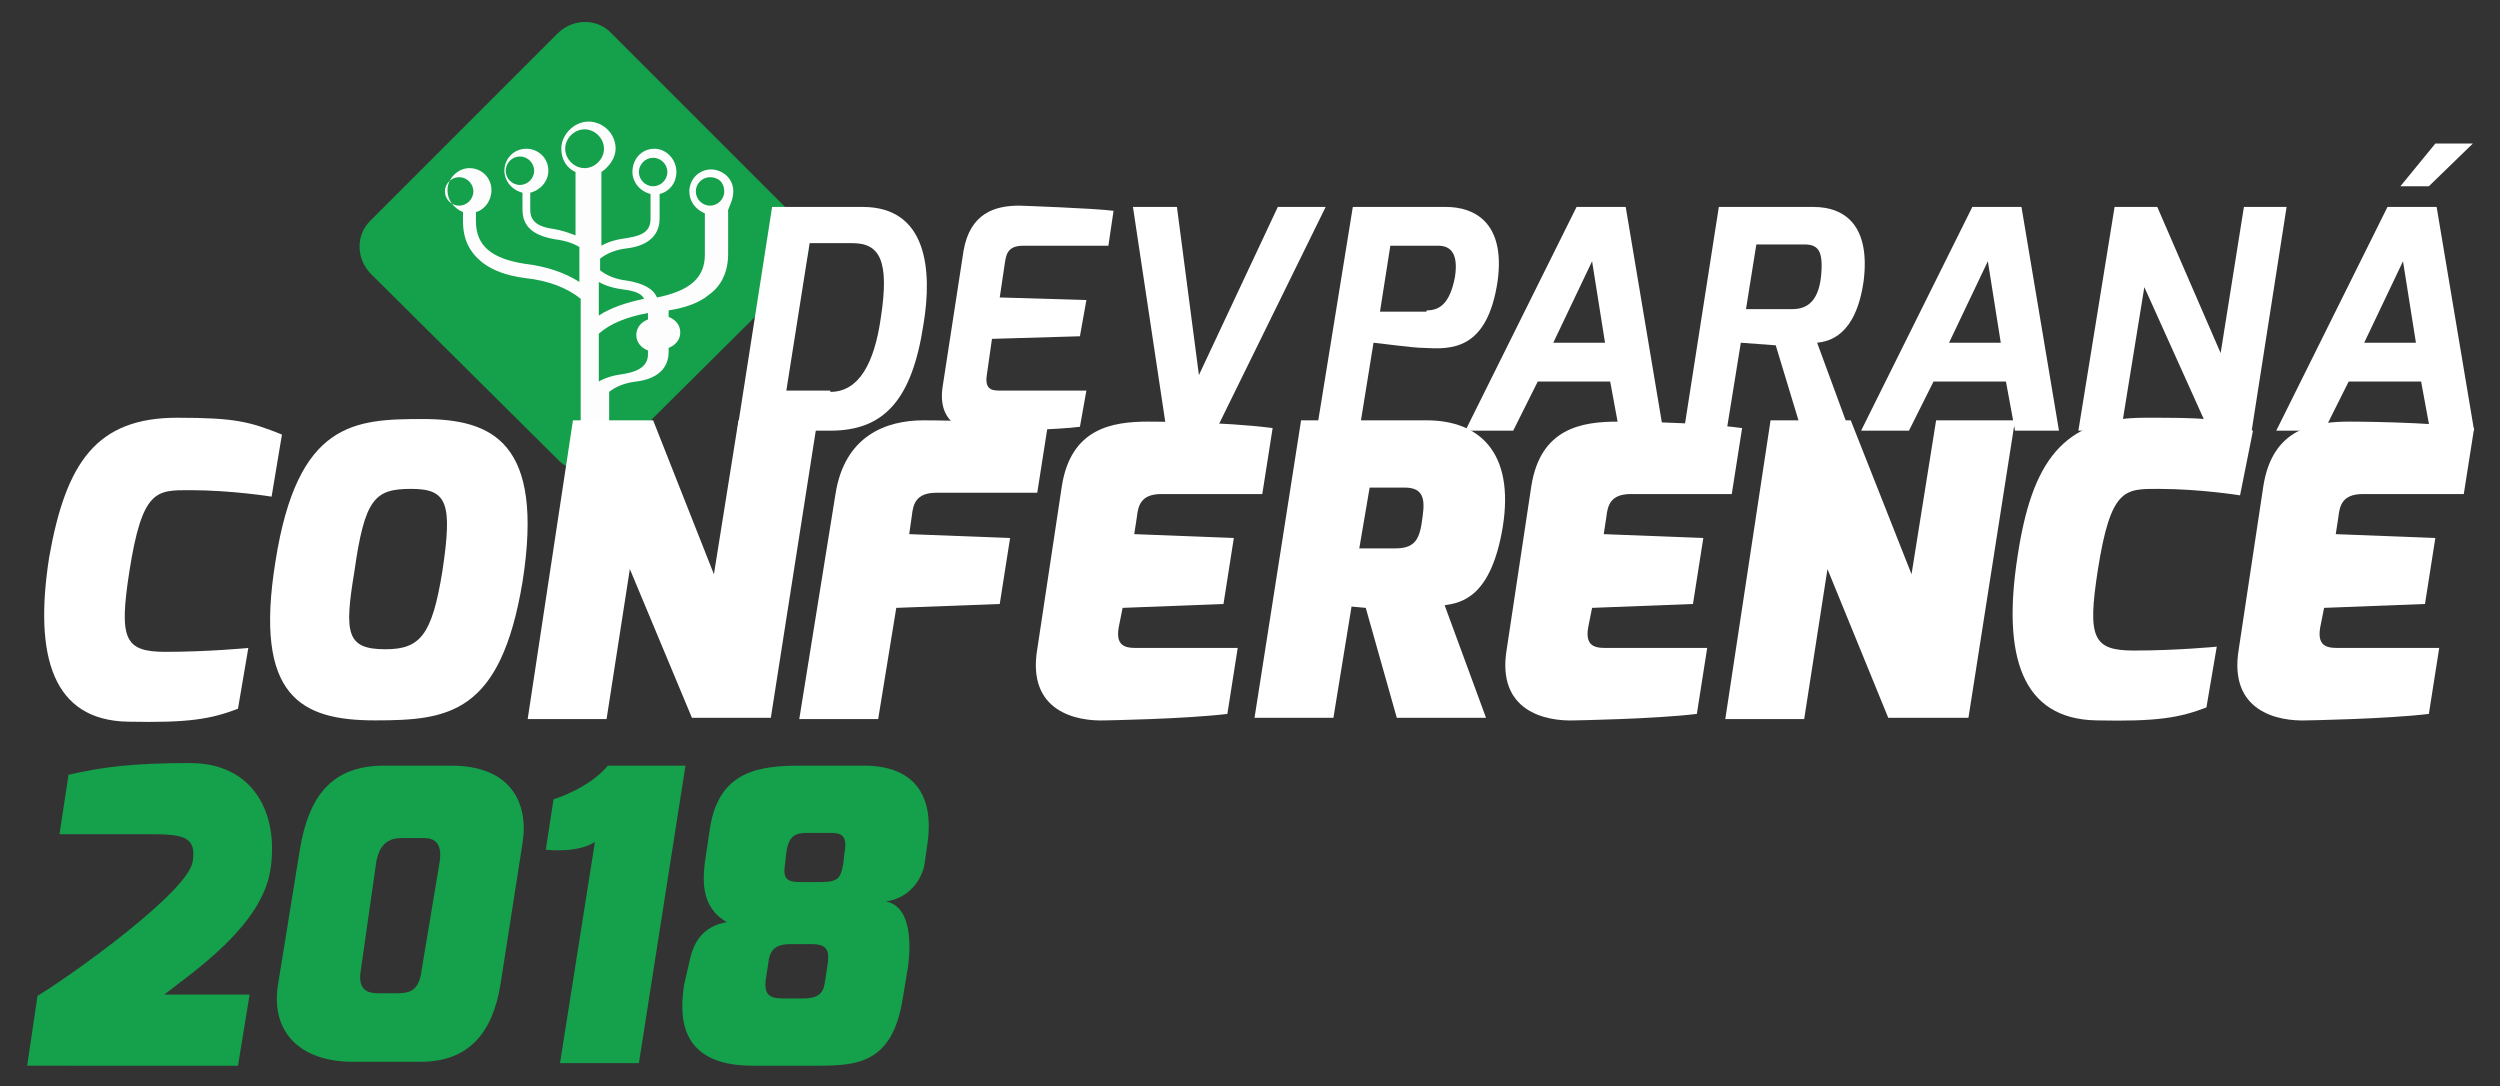 <?xml version="1.0" encoding="utf-8"?>
<!-- Generator: Adobe Illustrator 22.0.1, SVG Export Plug-In . SVG Version: 6.00 Build 0) -->
<svg version="1.1" id="Camada_1" xmlns="http://www.w3.org/2000/svg" xmlns:xlink="http://www.w3.org/1999/xlink" x="0px" y="0px" viewBox="0 0 193.3 84" style="enable-background:new 0 0 193.3 84;" xml:space="preserve">
  <rect x="0" y="0" width="193.3" height="84" fill="#333333" stroke="none"/>
  <style type="text/css">
    .st0,
    .st3 {
      fill: #15a04b;
    }
    .st1 {
      fill: #FDFDFD;
    }
    .st2 {
      fill: #FFFFFF;
    }
  </style>
  <g>
    <g>
      <path class="st0" d="M61.7,21.2L47.3,35.5c-1.2,1.2-3.1,1.2-4.2,0L28.7,21.2c-1.2-1.2-1.2-3.1,0-4.2L43.1,2.6
			c1.2-1.2,3.1-1.2,4.2,0l14.4,14.4C62.8,18.1,62.8,20,61.7,21.2z"/>
      <path
        class="st1"
        d="M56.7,14.8c0-0.5-0.2-0.9-0.5-1.2c-0.3-0.3-0.8-0.5-1.2-0.5c-1,0-1.7,0.8-1.7,1.7c0,0.8,0.5,1.4,1.2,1.7v3.2
			c0,1.8-1.2,2.8-3.7,3.3c-0.3-0.7-1.1-1.1-2.3-1.3h0c-0.9-0.1-1.6-0.4-2.1-0.8V20c0.5-0.4,1.2-0.7,2.1-0.8h0c1.6-0.2,2.5-1,2.5-2.3
			V15c0.8-0.2,1.3-0.9,1.3-1.7c0-1-0.8-1.8-1.7-1.8c-1,0-1.7,0.8-1.7,1.8c0,0.8,0.6,1.5,1.4,1.7v1.9c0,0.9-0.5,1.3-1.8,1.5
			c-0.8,0.1-1.5,0.3-2,0.6v-5.7c0.6-0.4,1.1-1.1,1.1-1.8c0-1.2-1-2.1-2.1-2.1s-2.1,1-2.1,2.1c0,0.8,0.4,1.5,1.1,1.8v4.9
			c-0.5-0.2-1.1-0.4-1.7-0.5c-1.6-0.2-1.8-0.9-1.8-1.5v-1.3c0.8-0.2,1.4-0.9,1.4-1.7c0-1-0.8-1.7-1.7-1.7c-1,0-1.7,0.8-1.7,1.7
			c0,0.8,0.6,1.5,1.4,1.7v1.3c0,1.3,0.8,2,2.5,2.3c0.8,0.1,1.4,0.3,1.9,0.6v2.7c-1.1-0.7-2.5-1.2-4.2-1.4c-2.6-0.4-3.8-1.4-3.8-3.3
			v-0.7c0.7-0.2,1.2-0.9,1.2-1.7c0-1-0.8-1.7-1.7-1.7s-1.7,0.8-1.7,1.7c0,0.8,0.5,1.4,1.2,1.7v0.7c0,1.4,0.5,2.4,1.5,3.2
			c0.8,0.6,1.8,1,3.3,1.2h0c1.9,0.2,3.3,0.8,4.3,1.6v13c0.7,0.3,1.5,0.3,2.2,0v-5.8c0.5-0.4,1.2-0.7,2.1-0.8h0
			c1.6-0.2,2.5-1,2.5-2.3v-0.3c0.5-0.2,0.9-0.6,0.9-1.2c0-0.6-0.4-1-0.9-1.2V24c1.3-0.2,2.4-0.6,3.1-1.2c1-0.7,1.5-1.8,1.5-3.2v-3.2
			C56.2,16.2,56.7,15.6,56.7,14.8z M49.4,13.3c0-0.6,0.5-1.1,1.1-1.1c0.6,0,1.1,0.5,1.1,1.1c0,0.6-0.5,1.1-1.1,1.1
			C49.9,14.4,49.4,13.9,49.4,13.3z M39.1,13.2c0-0.6,0.5-1.1,1.1-1.1c0.6,0,1.1,0.5,1.1,1.1c0,0.6-0.5,1.1-1.1,1.1
			C39.6,14.3,39.1,13.8,39.1,13.2z M34.4,14.8c0-0.6,0.5-1.1,1.1-1.1c0.6,0,1.1,0.5,1.1,1.1c0,0.6-0.5,1.1-1.1,1.1
			C34.9,15.9,34.4,15.4,34.4,14.8z M48.3,22.4c0.8,0.1,1.3,0.3,1.5,0.7c-1.4,0.3-2.6,0.7-3.5,1.3v-2.6
			C46.8,22.1,47.5,22.3,48.3,22.4z M45.2,10c0.8,0,1.5,0.7,1.5,1.5c0,0.8-0.7,1.5-1.5,1.5c-0.8,0-1.5-0.7-1.5-1.5
			C43.7,10.7,44.4,10,45.2,10z M48.3,28.9c-0.8,0.1-1.5,0.3-2,0.6v-3.7c0.9-0.8,2.2-1.3,3.8-1.6v0.5c-0.5,0.2-0.9,0.6-0.9,1.2
			c0,0.6,0.4,1,0.9,1.2v0.3C50.1,28.2,49.5,28.7,48.3,28.9z M54.9,15.9c-0.6,0-1.1-0.5-1.1-1.1c0-0.6,0.5-1.1,1.1-1.1
			c0.3,0,0.6,0.1,0.8,0.3c0.2,0.2,0.3,0.5,0.3,0.8C56,15.4,55.5,15.9,54.9,15.9z"/>
    </g>
    <g>
      <path class="st2" d="M59.7,16c0,0,6.4,0,7,0c5,0,5.4,4.9,4.7,9.1c-0.9,5.9-3.1,8.2-7.2,8.2h-7.2L59.7,16z M64.2,30.3
			c2.2,0,3.4-2.2,3.9-5.7c0.7-4.5-0.1-5.8-2.2-5.8h-3.3l-1.8,11.4H64.2z"/>
      <path
        class="st2"
        d="M74.5,19.4c0.5-2.9,2.4-3.5,4.3-3.5c0,0,5.8,0.2,7.3,0.4l-0.4,2.7h-6.6c-1.2,0-1.3,0.7-1.4,1.3l-0.4,2.7
			l6.7,0.2L83.5,26l-6.8,0.2L76.3,29c-0.2,1.3,0.6,1.2,1.3,1.2H84L83.5,33c-1.4,0.2-7.2,0.4-7.2,0.4c-1.7,0.1-3.9-0.6-3.4-3.6
			L74.5,19.4z"/>
      <path class="st2" d="M91,16l1.7,13l6.1-13h3.7l-8.5,17.3h-3.8L87.6,16H91z"/>
      <path class="st2" d="M104.6,16h7.2c2.2,0,4.6,1.2,4,5.7c-0.8,5.5-3.7,5.3-5.7,5.2c-0.9,0-3.7-0.4-3.9-0.4l-1.1,6.8h-3.3L104.6,16z
			 M110.3,24c1,0,1.8-0.5,2.2-2.6c0.3-2-0.5-2.4-1.3-2.4h-3.7l-0.8,5.1H110.3z"/>
      <path class="st2" d="M121.9,16h3.8l2.9,17.3h-3.4l-0.7-3.8h-5.6l-1.9,3.8h-3.7L121.9,16z M124.1,26.5l-1-6.3l-3,6.3H124.1z"/>
      <path class="st2" d="M132.9,16h7.3c2.6,0,4.4,1.6,3.9,5.7c-0.6,4.3-2.7,4.7-3.6,4.8l2.5,6.8h-3.7l-2-6.6l-2.7-0.2l-1.1,6.8h-3.3
			L132.9,16z M138.6,23.9c1.2,0,2-0.7,2.2-2.5c0.2-2-0.2-2.5-1.3-2.5h-3.7l-0.8,5H138.6z"/>
      <path class="st2" d="M152.5,16h3.8l2.9,17.3h-3.4l-0.7-3.8h-5.6l-1.9,3.8h-3.7L152.5,16z M154.7,26.5l-1-6.3l-3,6.3H154.7z"/>
      <path class="st2" d="M163.5,16h3.3l4.9,11.3l1.8-11.3h3.3l-2.7,17.3h-3.3l-5-11.1l-1.8,11.1h-3.3L163.5,16z"/>
      <path class="st2" d="M184.6,16h3.8l2.9,17.3h-3.4l-0.7-3.8h-5.6l-1.9,3.8H176L184.6,16z M186.8,26.5l-1-6.3l-3,6.3H186.8z
			 M188.3,11.1h2.9l-3.4,3.3h-2.2L188.3,11.1z"/>
    </g>
    <g>
      <path class="st2" d="M13.7,32.3c4.5,0,5.6,0.3,8.1,1.3l-0.8,4.8c0,0-3.1-0.5-6.3-0.5c-2.6,0-3.7-0.1-4.7,6.3
			c-0.8,5.2-0.4,6.2,2.8,6.2c3.3,0,6.4-0.3,6.4-0.3l-0.8,4.7c-2.1,0.8-3.8,1.1-8.5,1c-5.8-0.1-7.3-5-6.1-12.7
			C5.1,35.7,7.5,32.3,13.7,32.3z"/>
      <path class="st2" d="M32.7,32.4c5.4,0,9.4,1.8,7.7,12.6C38.7,55.2,34.7,55.7,29,55.7s-9.4-1.8-7.7-12.3
			C23,32.6,27.4,32.4,32.7,32.4z M29.8,50.2c2.7,0,3.6-1.1,4.4-6c0.8-5.3,0.4-6.4-2.4-6.4c-2.8,0-3.6,0.7-4.4,6.4
			C26.6,49,26.8,50.2,29.8,50.2z"/>
      <path class="st2" d="M44.3,32.5h6.2l4.7,11.9l1.9-11.9h6.1l-3.6,23h-6.1L48.7,44l-1.8,11.6h-6.1L44.3,32.5z"/>
      <path class="st2" d="M64.6,38.2c0.7-4.5,3.9-5.7,6.8-5.7c0,0,5.9,0,9.6,0.5l-0.8,5.1h-7.8c-1.6,0-1.8,0.9-1.9,1.8l-0.2,1.4
			l7.8,0.3l-0.8,5.1L69.3,47l-1.4,8.6h-6.1L64.6,38.2z"/>
      <path
        class="st2"
        d="M82.1,37.6c0.7-4.5,3.9-5,6.7-5c0,0,5.9,0,9.6,0.5l-0.8,5.1h-7.8c-1.6,0-1.8,0.9-1.9,1.8l-0.2,1.3l7.7,0.3
			l-0.8,5.1l-7.8,0.3l-0.3,1.5c-0.3,1.7,0.8,1.6,1.7,1.6h7.5l-0.8,5.1c-3.3,0.4-9.4,0.5-9.4,0.5c-2.3,0.1-6.1-0.7-5.3-5.5L82.1,37.6
			z"/>
      <path class="st2" d="M100.6,32.5h9.7c4.1,0,6.8,2.5,5.9,8.2c-0.9,5.5-3.2,5.9-4.5,6.1l3.2,8.7h-6.9l-2.4-8.5l-1.1-0.1l-1.4,8.6H97
			L100.6,32.5z M107.9,42.4c1.6,0,1.9-0.8,2.1-2.5c0.2-1.4,0-2.2-1.4-2.2h-2.7l-0.8,4.7H107.9z"/>
      <path
        class="st2"
        d="M118.4,37.6c0.7-4.5,3.9-5,6.7-5c0,0,5.9,0,9.6,0.5l-0.8,5.1h-7.8c-1.6,0-1.8,0.9-1.9,1.8l-0.2,1.3l7.7,0.3
			l-0.8,5.1l-7.8,0.3l-0.3,1.5c-0.3,1.7,0.8,1.6,1.7,1.6h7.5l-0.8,5.1c-3.3,0.4-9.4,0.5-9.4,0.5c-2.3,0.1-6.1-0.7-5.3-5.5
			L118.4,37.6z"/>
      <path class="st2" d="M136.9,32.5h6.2l4.7,11.9l1.9-11.9h6.1l-3.6,23H146L141.3,44l-1.8,11.6h-6.1L136.9,32.5z"/>
      <path class="st2" d="M165.8,32.3c4.5,0,5.8,0,8.4,1l-1,5c0,0-3.1-0.5-6.3-0.5c-2.6,0-3.7-0.1-4.7,6.3c-0.8,5.2-0.4,6.2,2.8,6.2
			c3.3,0,6.4-0.3,6.4-0.3l-0.8,4.7c-2.1,0.8-3.8,1.1-8.5,1c-5.8-0.1-7.3-5-6.1-12.7C157.1,35.7,159.5,32.3,165.8,32.3z"/>
      <path
        class="st2"
        d="M175,37.6c0.7-4.5,3.9-5,6.7-5c0,0,5.9,0,9.6,0.5l-0.8,5.1h-7.8c-1.6,0-1.8,0.9-1.9,1.8l-0.2,1.3l7.7,0.3
			l-0.8,5.1l-7.8,0.3l-0.3,1.5c-0.3,1.7,0.8,1.6,1.7,1.6h7.5l-0.8,5.1c-3.3,0.4-9.4,0.5-9.4,0.5c-2.3,0.1-6.1-0.7-5.3-5.5L175,37.6z
			"/>
    </g>
    <g>
      <path class="st3" d="M2.9,77c2.8-1.7,11.7-8.1,12-10.4c0.3-1.9-0.7-2.1-3.3-2.1h-7l0.7-4.6c2.7-0.6,4.9-0.9,9.4-0.9
			c4.9,0,6.9,3.9,6.2,8.3c-0.7,4.3-5.9,7.8-8.2,9.6h6.6l-0.9,5.5H2.1L2.9,77z"/>
      <path
        class="st3"
        d="M23.2,65.6c0.7-4.1,2.5-6.4,6.5-6.4h5.2c4.6,0,6,2.9,5.5,6l-1.7,10.9c-0.6,3.7-2.4,6-6.2,6h-5.2
			c-4.1,0-6.4-2.3-5.8-6L23.2,65.6z M29.3,76.8h1.3c1,0,1.8-0.1,2-1.8l1.4-8.4c0.2-1.4-0.4-1.8-1.2-1.8H31c-1.6,0-1.8,1.4-1.9,1.8
			L27.9,75C27.6,76.7,28.6,76.8,29.3,76.8z"/>
      <path class="st3" d="M42.8,61.8c0,0,2.7-0.8,4.2-2.6h6l-3.6,23h-6.1L46,65.1c-1.4,0.9-3.8,0.6-3.8,0.6L42.8,61.8z"/>
      <path
        class="st3"
        d="M53.3,74.4c0.3-1.6,1.1-2.8,2.9-3.1c-2.1-1.2-1.9-3.4-1.6-5.3l0.3-2c0.7-4.4,3.8-4.8,7-4.8h4.9
			c3.7,0,5.5,2.1,4.9,6.1l-0.2,1.4c-0.1,0.9-0.9,2.7-3,3c2.1,0.4,1.9,3.7,1.7,5.1l-0.4,2.4c-0.8,5.1-3.6,5.2-6.7,5.2h-4.9
			c-6,0-5.6-4.2-5.3-6.3L53.3,74.4z M60.5,77.2h1.6c1.4,0,1.6-0.6,1.7-1.4l0.2-1.3c0.1-0.8,0.1-1.5-1.2-1.5h-1.7
			c-1.3,0-1.6,0.6-1.7,1.5l-0.2,1.3C59.1,76.8,59.4,77.2,60.5,77.2z M61.9,68.2h1.6c1.4,0,1.5-0.4,1.7-1.4l0.1-0.9
			c0.3-1.5-0.5-1.5-1.2-1.5h-1.6c-0.9,0-1.5,0.1-1.7,1.5l-0.1,0.9C60.5,68,60.9,68.2,61.9,68.2z"/>
    </g>
  </g>
</svg>
